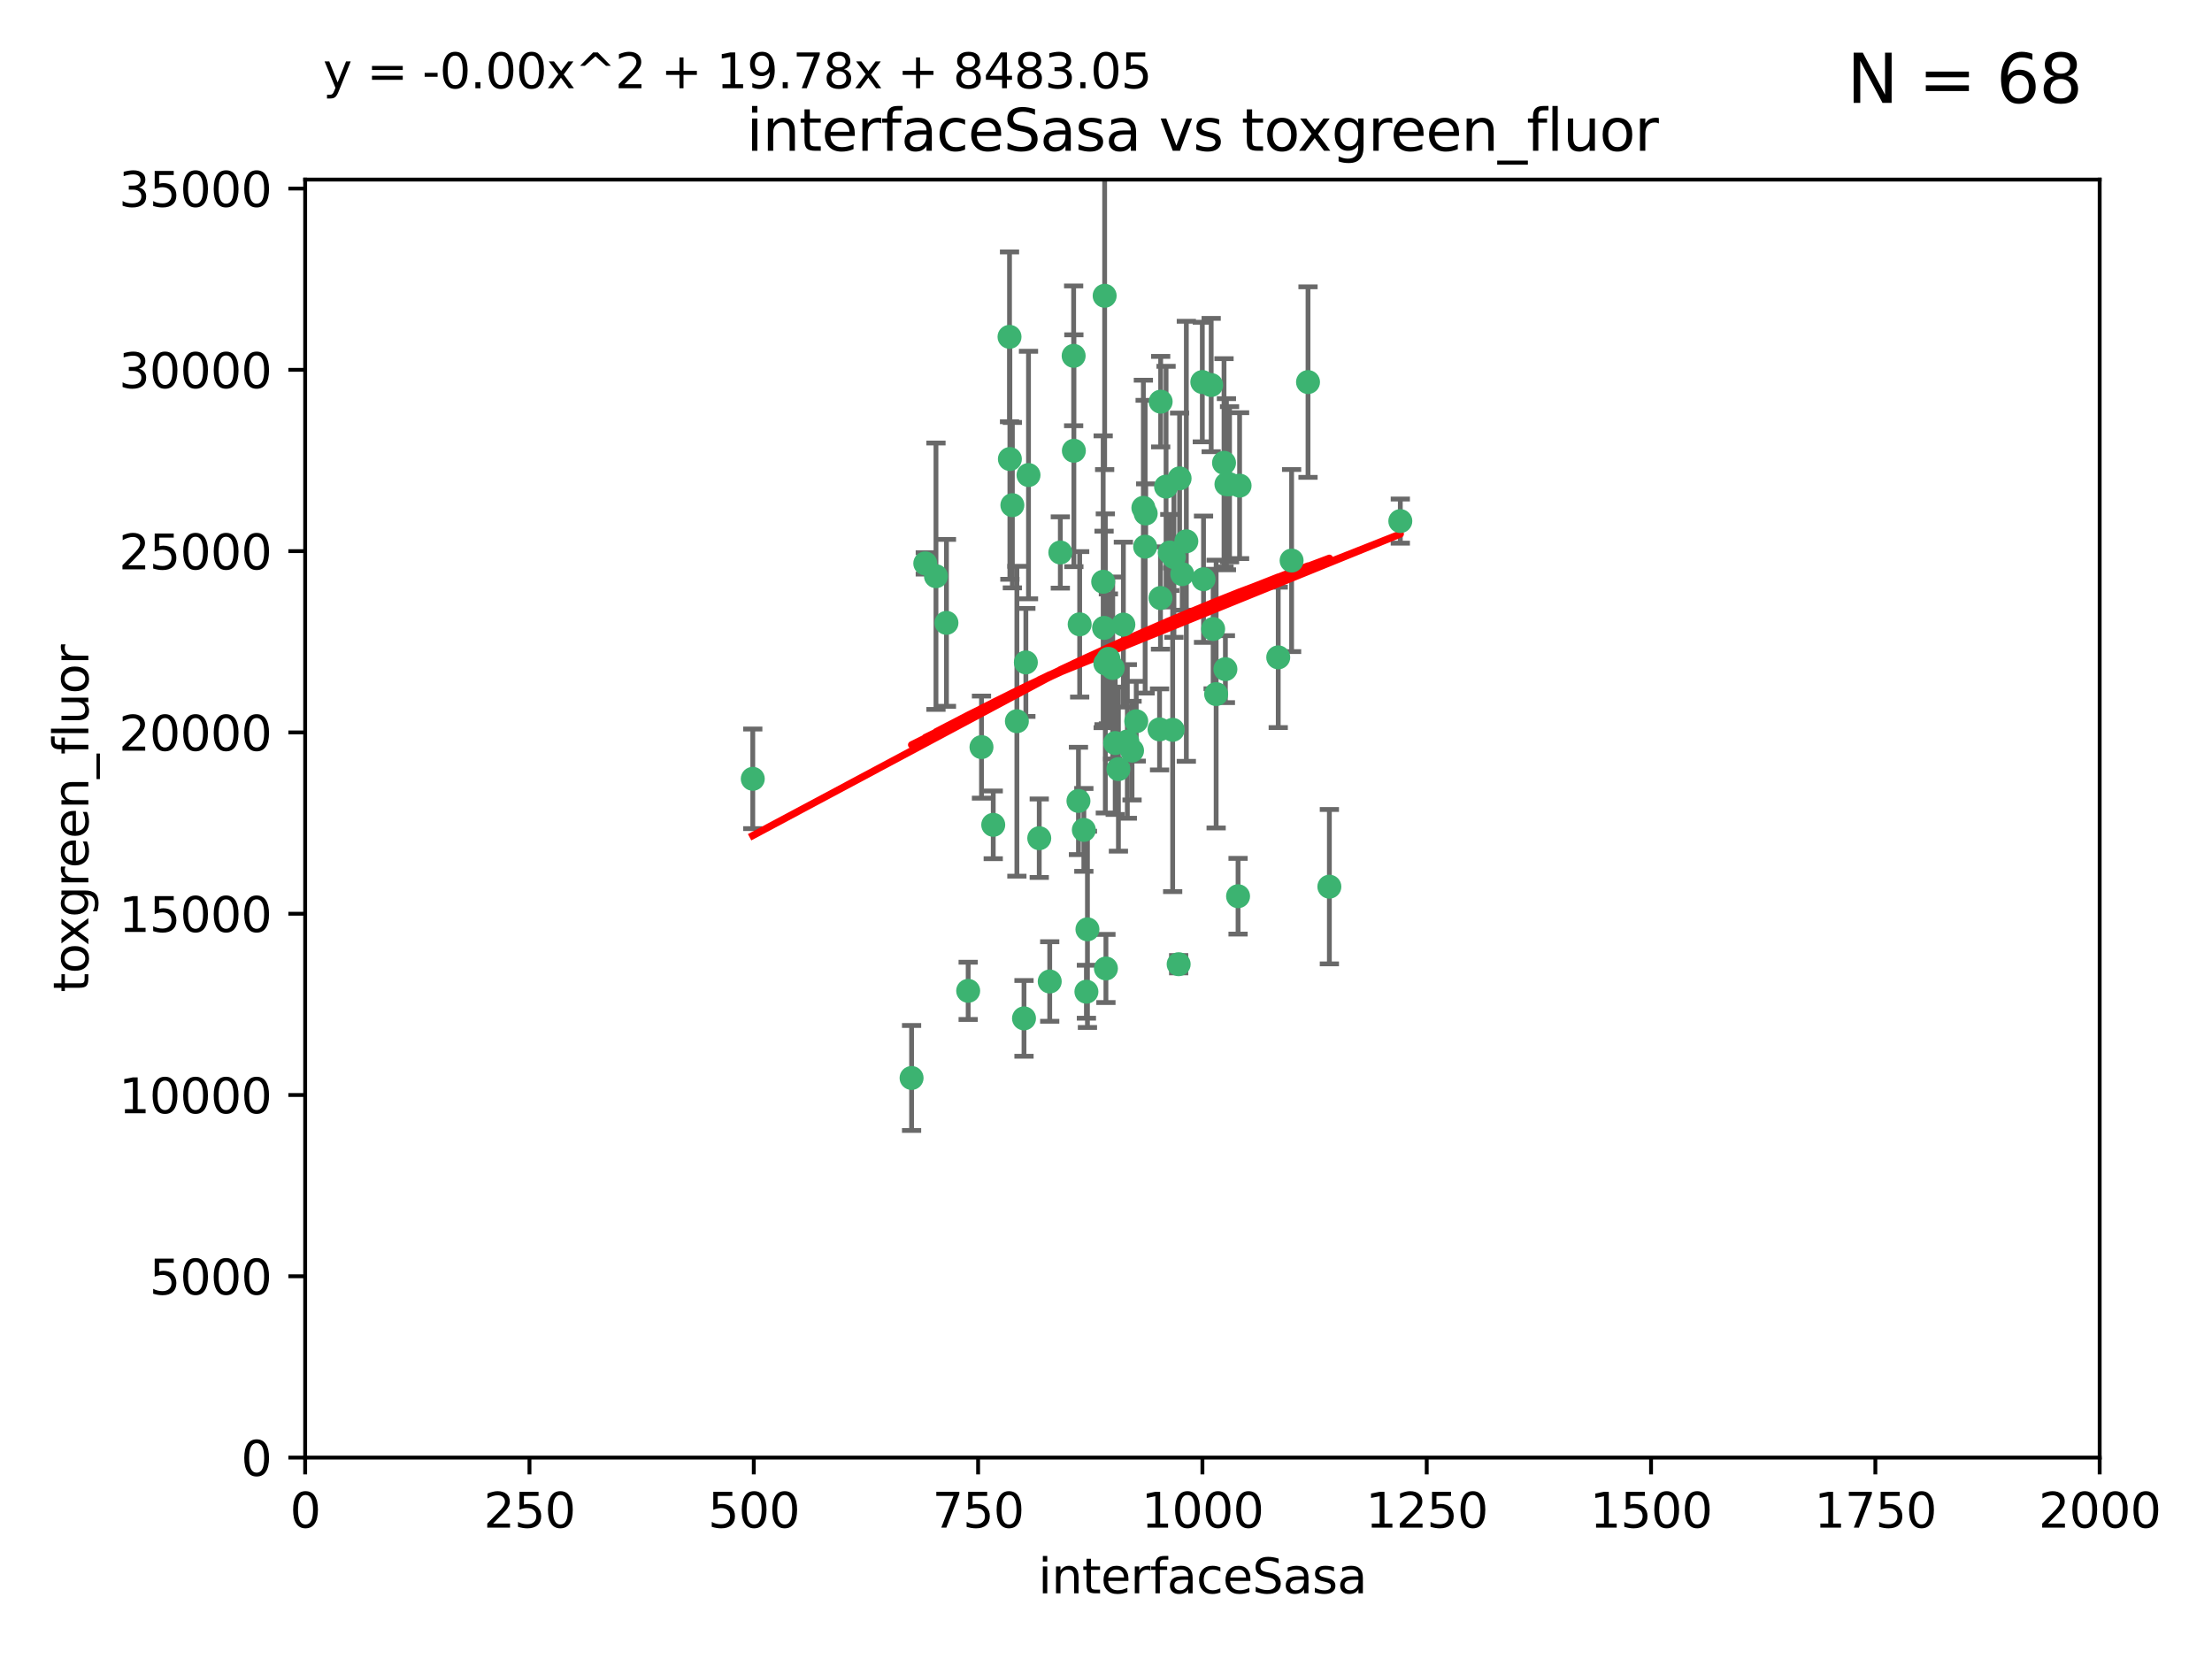 <?xml version="1.0" encoding="utf-8" standalone="no"?>
<!DOCTYPE svg PUBLIC "-//W3C//DTD SVG 1.1//EN"
  "http://www.w3.org/Graphics/SVG/1.1/DTD/svg11.dtd">
<svg xmlns:xlink="http://www.w3.org/1999/xlink" width="460.8pt" height="345.6pt" viewBox="0 0 460.8 345.6" xmlns="http://www.w3.org/2000/svg" version="1.1">
 <defs>
  <style type="text/css">*{stroke-linejoin: round; stroke-linecap: butt}</style>
 </defs>
 <g id="figure_1">
  <g id="patch_1">
   <path d="M 0 345.6 
L 460.8 345.6 
L 460.8 0 
L 0 0 
z
" style="fill: #ffffff"/>
  </g>
  <g id="axes_1">
   <g id="patch_2">
    <path d="M 63.571 303.64 
L 437.4 303.64 
L 437.4 37.411 
L 63.571 37.411 
z
" style="fill: #ffffff"/>
   </g>
   <g id="PathCollection_1">
    <defs>
     <path id="m9e06fe8ba0" d="M 0 1.118 
C 0.297 1.118 0.581 1 0.791 0.791 
C 1 0.581 1.118 0.297 1.118 0 
C 1.118 -0.297 1 -0.581 0.791 -0.791 
C 0.581 -1 0.297 -1.118 0 -1.118 
C -0.297 -1.118 -0.581 -1 -0.791 -0.791 
C -1 -0.581 -1.118 -0.297 -1.118 0 
C -1.118 0.297 -1 0.581 -0.791 0.791 
C -0.581 1 -0.297 1.118 0 1.118 
z
" style="stroke: #3cb371"/>
    </defs>
    <g clip-path="url(#p0e005be10b)">
     <use xlink:href="#m9e06fe8ba0" x="243.693" y="115.09" style="fill: #3cb371; stroke: #3cb371"/>
     <use xlink:href="#m9e06fe8ba0" x="272.484" y="79.593" style="fill: #3cb371; stroke: #3cb371"/>
     <use xlink:href="#m9e06fe8ba0" x="242.914" y="101.372" style="fill: #3cb371; stroke: #3cb371"/>
     <use xlink:href="#m9e06fe8ba0" x="266.28" y="136.942" style="fill: #3cb371; stroke: #3cb371"/>
     <use xlink:href="#m9e06fe8ba0" x="250.716" y="120.662" style="fill: #3cb371; stroke: #3cb371"/>
     <use xlink:href="#m9e06fe8ba0" x="269.065" y="116.772" style="fill: #3cb371; stroke: #3cb371"/>
     <use xlink:href="#m9e06fe8ba0" x="254.987" y="96.415" style="fill: #3cb371; stroke: #3cb371"/>
     <use xlink:href="#m9e06fe8ba0" x="220.886" y="115.091" style="fill: #3cb371; stroke: #3cb371"/>
     <use xlink:href="#m9e06fe8ba0" x="230.119" y="61.614" style="fill: #3cb371; stroke: #3cb371"/>
     <use xlink:href="#m9e06fe8ba0" x="241.787" y="83.673" style="fill: #3cb371; stroke: #3cb371"/>
     <use xlink:href="#m9e06fe8ba0" x="252.721" y="131.033" style="fill: #3cb371; stroke: #3cb371"/>
     <use xlink:href="#m9e06fe8ba0" x="252.312" y="80.209" style="fill: #3cb371; stroke: #3cb371"/>
     <use xlink:href="#m9e06fe8ba0" x="258.229" y="101.166" style="fill: #3cb371; stroke: #3cb371"/>
     <use xlink:href="#m9e06fe8ba0" x="223.66" y="74.129" style="fill: #3cb371; stroke: #3cb371"/>
     <use xlink:href="#m9e06fe8ba0" x="232.987" y="160.224" style="fill: #3cb371; stroke: #3cb371"/>
     <use xlink:href="#m9e06fe8ba0" x="241.557" y="151.945" style="fill: #3cb371; stroke: #3cb371"/>
     <use xlink:href="#m9e06fe8ba0" x="247.136" y="112.761" style="fill: #3cb371; stroke: #3cb371"/>
     <use xlink:href="#m9e06fe8ba0" x="246.284" y="119.604" style="fill: #3cb371; stroke: #3cb371"/>
     <use xlink:href="#m9e06fe8ba0" x="253.345" y="144.591" style="fill: #3cb371; stroke: #3cb371"/>
     <use xlink:href="#m9e06fe8ba0" x="255.489" y="100.872" style="fill: #3cb371; stroke: #3cb371"/>
     <use xlink:href="#m9e06fe8ba0" x="244.553" y="116.067" style="fill: #3cb371; stroke: #3cb371"/>
     <use xlink:href="#m9e06fe8ba0" x="210.378" y="95.624" style="fill: #3cb371; stroke: #3cb371"/>
     <use xlink:href="#m9e06fe8ba0" x="232.318" y="154.79" style="fill: #3cb371; stroke: #3cb371"/>
     <use xlink:href="#m9e06fe8ba0" x="256.134" y="100.88" style="fill: #3cb371; stroke: #3cb371"/>
     <use xlink:href="#m9e06fe8ba0" x="238.185" y="105.788" style="fill: #3cb371; stroke: #3cb371"/>
     <use xlink:href="#m9e06fe8ba0" x="234.02" y="130.114" style="fill: #3cb371; stroke: #3cb371"/>
     <use xlink:href="#m9e06fe8ba0" x="216.495" y="174.616" style="fill: #3cb371; stroke: #3cb371"/>
     <use xlink:href="#m9e06fe8ba0" x="238.555" y="113.883" style="fill: #3cb371; stroke: #3cb371"/>
     <use xlink:href="#m9e06fe8ba0" x="230.261" y="138.203" style="fill: #3cb371; stroke: #3cb371"/>
     <use xlink:href="#m9e06fe8ba0" x="238.669" y="106.972" style="fill: #3cb371; stroke: #3cb371"/>
     <use xlink:href="#m9e06fe8ba0" x="226.319" y="206.592" style="fill: #3cb371; stroke: #3cb371"/>
     <use xlink:href="#m9e06fe8ba0" x="241.753" y="124.576" style="fill: #3cb371; stroke: #3cb371"/>
     <use xlink:href="#m9e06fe8ba0" x="245.731" y="99.654" style="fill: #3cb371; stroke: #3cb371"/>
     <use xlink:href="#m9e06fe8ba0" x="214.256" y="98.96" style="fill: #3cb371; stroke: #3cb371"/>
     <use xlink:href="#m9e06fe8ba0" x="291.711" y="108.552" style="fill: #3cb371; stroke: #3cb371"/>
     <use xlink:href="#m9e06fe8ba0" x="224.916" y="130.059" style="fill: #3cb371; stroke: #3cb371"/>
     <use xlink:href="#m9e06fe8ba0" x="250.465" y="79.585" style="fill: #3cb371; stroke: #3cb371"/>
     <use xlink:href="#m9e06fe8ba0" x="204.462" y="155.635" style="fill: #3cb371; stroke: #3cb371"/>
     <use xlink:href="#m9e06fe8ba0" x="218.677" y="204.462" style="fill: #3cb371; stroke: #3cb371"/>
     <use xlink:href="#m9e06fe8ba0" x="201.688" y="206.41" style="fill: #3cb371; stroke: #3cb371"/>
     <use xlink:href="#m9e06fe8ba0" x="194.981" y="120.034" style="fill: #3cb371; stroke: #3cb371"/>
     <use xlink:href="#m9e06fe8ba0" x="223.708" y="93.895" style="fill: #3cb371; stroke: #3cb371"/>
     <use xlink:href="#m9e06fe8ba0" x="231.802" y="139.15" style="fill: #3cb371; stroke: #3cb371"/>
     <use xlink:href="#m9e06fe8ba0" x="192.753" y="117.366" style="fill: #3cb371; stroke: #3cb371"/>
     <use xlink:href="#m9e06fe8ba0" x="229.813" y="121.191" style="fill: #3cb371; stroke: #3cb371"/>
     <use xlink:href="#m9e06fe8ba0" x="210.301" y="70.169" style="fill: #3cb371; stroke: #3cb371"/>
     <use xlink:href="#m9e06fe8ba0" x="224.662" y="166.847" style="fill: #3cb371; stroke: #3cb371"/>
     <use xlink:href="#m9e06fe8ba0" x="236.699" y="150.242" style="fill: #3cb371; stroke: #3cb371"/>
     <use xlink:href="#m9e06fe8ba0" x="255.273" y="139.395" style="fill: #3cb371; stroke: #3cb371"/>
     <use xlink:href="#m9e06fe8ba0" x="230.901" y="137.251" style="fill: #3cb371; stroke: #3cb371"/>
     <use xlink:href="#m9e06fe8ba0" x="213.706" y="137.993" style="fill: #3cb371; stroke: #3cb371"/>
     <use xlink:href="#m9e06fe8ba0" x="206.91" y="171.827" style="fill: #3cb371; stroke: #3cb371"/>
     <use xlink:href="#m9e06fe8ba0" x="226.534" y="193.597" style="fill: #3cb371; stroke: #3cb371"/>
     <use xlink:href="#m9e06fe8ba0" x="211.835" y="150.246" style="fill: #3cb371; stroke: #3cb371"/>
     <use xlink:href="#m9e06fe8ba0" x="245.536" y="200.861" style="fill: #3cb371; stroke: #3cb371"/>
     <use xlink:href="#m9e06fe8ba0" x="244.288" y="152.035" style="fill: #3cb371; stroke: #3cb371"/>
     <use xlink:href="#m9e06fe8ba0" x="213.318" y="212.147" style="fill: #3cb371; stroke: #3cb371"/>
     <use xlink:href="#m9e06fe8ba0" x="235.826" y="156.366" style="fill: #3cb371; stroke: #3cb371"/>
     <use xlink:href="#m9e06fe8ba0" x="230.385" y="201.75" style="fill: #3cb371; stroke: #3cb371"/>
     <use xlink:href="#m9e06fe8ba0" x="276.932" y="184.712" style="fill: #3cb371; stroke: #3cb371"/>
     <use xlink:href="#m9e06fe8ba0" x="257.91" y="186.7" style="fill: #3cb371; stroke: #3cb371"/>
     <use xlink:href="#m9e06fe8ba0" x="229.998" y="130.801" style="fill: #3cb371; stroke: #3cb371"/>
     <use xlink:href="#m9e06fe8ba0" x="189.899" y="224.561" style="fill: #3cb371; stroke: #3cb371"/>
     <use xlink:href="#m9e06fe8ba0" x="234.846" y="154.457" style="fill: #3cb371; stroke: #3cb371"/>
     <use xlink:href="#m9e06fe8ba0" x="210.895" y="105.234" style="fill: #3cb371; stroke: #3cb371"/>
     <use xlink:href="#m9e06fe8ba0" x="197.163" y="129.752" style="fill: #3cb371; stroke: #3cb371"/>
     <use xlink:href="#m9e06fe8ba0" x="225.785" y="172.883" style="fill: #3cb371; stroke: #3cb371"/>
     <use xlink:href="#m9e06fe8ba0" x="156.817" y="162.243" style="fill: #3cb371; stroke: #3cb371"/>
    </g>
   </g>
   <g id="matplotlib.axis_1">
    <g id="xtick_1">
     <g id="line2d_1">
      <defs>
       <path id="m25e995b0a1" d="M 0 0 
L 0 3.5 
" style="stroke: #000000; stroke-width: 0.8"/>
      </defs>
      <g>
       <use xlink:href="#m25e995b0a1" x="63.571" y="303.64" style="stroke: #000000; stroke-width: 0.8"/>
      </g>
     </g>
     <g id="text_1">
      <!-- 0 -->
      <g transform="translate(60.39 318.238)scale(0.1 -0.1)">
       <defs>
        <path id="DejaVuSans-30" d="M 2034 4250 
Q 1547 4250 1301 3770 
Q 1056 3291 1056 2328 
Q 1056 1369 1301 889 
Q 1547 409 2034 409 
Q 2525 409 2770 889 
Q 3016 1369 3016 2328 
Q 3016 3291 2770 3770 
Q 2525 4250 2034 4250 
z
M 2034 4750 
Q 2819 4750 3233 4129 
Q 3647 3509 3647 2328 
Q 3647 1150 3233 529 
Q 2819 -91 2034 -91 
Q 1250 -91 836 529 
Q 422 1150 422 2328 
Q 422 3509 836 4129 
Q 1250 4750 2034 4750 
z
" transform="scale(0.016)"/>
       </defs>
       <use xlink:href="#DejaVuSans-30"/>
      </g>
     </g>
    </g>
    <g id="xtick_2">
     <g id="line2d_2">
      <g>
       <use xlink:href="#m25e995b0a1" x="110.3" y="303.64" style="stroke: #000000; stroke-width: 0.8"/>
      </g>
     </g>
     <g id="text_2">
      <!-- 250 -->
      <g transform="translate(100.756 318.238)scale(0.1 -0.1)">
       <defs>
        <path id="DejaVuSans-32" d="M 1228 531 
L 3431 531 
L 3431 0 
L 469 0 
L 469 531 
Q 828 903 1448 1529 
Q 2069 2156 2228 2338 
Q 2531 2678 2651 2914 
Q 2772 3150 2772 3378 
Q 2772 3750 2511 3984 
Q 2250 4219 1831 4219 
Q 1534 4219 1204 4116 
Q 875 4013 500 3803 
L 500 4441 
Q 881 4594 1212 4672 
Q 1544 4750 1819 4750 
Q 2544 4750 2975 4387 
Q 3406 4025 3406 3419 
Q 3406 3131 3298 2873 
Q 3191 2616 2906 2266 
Q 2828 2175 2409 1742 
Q 1991 1309 1228 531 
z
" transform="scale(0.016)"/>
        <path id="DejaVuSans-35" d="M 691 4666 
L 3169 4666 
L 3169 4134 
L 1269 4134 
L 1269 2991 
Q 1406 3038 1543 3061 
Q 1681 3084 1819 3084 
Q 2600 3084 3056 2656 
Q 3513 2228 3513 1497 
Q 3513 744 3044 326 
Q 2575 -91 1722 -91 
Q 1428 -91 1123 -41 
Q 819 9 494 109 
L 494 744 
Q 775 591 1075 516 
Q 1375 441 1709 441 
Q 2250 441 2565 725 
Q 2881 1009 2881 1497 
Q 2881 1984 2565 2268 
Q 2250 2553 1709 2553 
Q 1456 2553 1204 2497 
Q 953 2441 691 2322 
L 691 4666 
z
" transform="scale(0.016)"/>
       </defs>
       <use xlink:href="#DejaVuSans-32"/>
       <use xlink:href="#DejaVuSans-35" x="63.623"/>
       <use xlink:href="#DejaVuSans-30" x="127.246"/>
      </g>
     </g>
    </g>
    <g id="xtick_3">
     <g id="line2d_3">
      <g>
       <use xlink:href="#m25e995b0a1" x="157.028" y="303.64" style="stroke: #000000; stroke-width: 0.8"/>
      </g>
     </g>
     <g id="text_3">
      <!-- 500 -->
      <g transform="translate(147.485 318.238)scale(0.1 -0.1)">
       <use xlink:href="#DejaVuSans-35"/>
       <use xlink:href="#DejaVuSans-30" x="63.623"/>
       <use xlink:href="#DejaVuSans-30" x="127.246"/>
      </g>
     </g>
    </g>
    <g id="xtick_4">
     <g id="line2d_4">
      <g>
       <use xlink:href="#m25e995b0a1" x="203.757" y="303.64" style="stroke: #000000; stroke-width: 0.8"/>
      </g>
     </g>
     <g id="text_4">
      <!-- 750 -->
      <g transform="translate(194.213 318.238)scale(0.1 -0.1)">
       <defs>
        <path id="DejaVuSans-37" d="M 525 4666 
L 3525 4666 
L 3525 4397 
L 1831 0 
L 1172 0 
L 2766 4134 
L 525 4134 
L 525 4666 
z
" transform="scale(0.016)"/>
       </defs>
       <use xlink:href="#DejaVuSans-37"/>
       <use xlink:href="#DejaVuSans-35" x="63.623"/>
       <use xlink:href="#DejaVuSans-30" x="127.246"/>
      </g>
     </g>
    </g>
    <g id="xtick_5">
     <g id="line2d_5">
      <g>
       <use xlink:href="#m25e995b0a1" x="250.486" y="303.64" style="stroke: #000000; stroke-width: 0.8"/>
      </g>
     </g>
     <g id="text_5">
      <!-- 1000 -->
      <g transform="translate(237.761 318.238)scale(0.1 -0.1)">
       <defs>
        <path id="DejaVuSans-31" d="M 794 531 
L 1825 531 
L 1825 4091 
L 703 3866 
L 703 4441 
L 1819 4666 
L 2450 4666 
L 2450 531 
L 3481 531 
L 3481 0 
L 794 0 
L 794 531 
z
" transform="scale(0.016)"/>
       </defs>
       <use xlink:href="#DejaVuSans-31"/>
       <use xlink:href="#DejaVuSans-30" x="63.623"/>
       <use xlink:href="#DejaVuSans-30" x="127.246"/>
       <use xlink:href="#DejaVuSans-30" x="190.869"/>
      </g>
     </g>
    </g>
    <g id="xtick_6">
     <g id="line2d_6">
      <g>
       <use xlink:href="#m25e995b0a1" x="297.214" y="303.64" style="stroke: #000000; stroke-width: 0.8"/>
      </g>
     </g>
     <g id="text_6">
      <!-- 1250 -->
      <g transform="translate(284.489 318.238)scale(0.1 -0.1)">
       <use xlink:href="#DejaVuSans-31"/>
       <use xlink:href="#DejaVuSans-32" x="63.623"/>
       <use xlink:href="#DejaVuSans-35" x="127.246"/>
       <use xlink:href="#DejaVuSans-30" x="190.869"/>
      </g>
     </g>
    </g>
    <g id="xtick_7">
     <g id="line2d_7">
      <g>
       <use xlink:href="#m25e995b0a1" x="343.943" y="303.64" style="stroke: #000000; stroke-width: 0.8"/>
      </g>
     </g>
     <g id="text_7">
      <!-- 1500 -->
      <g transform="translate(331.218 318.238)scale(0.1 -0.1)">
       <use xlink:href="#DejaVuSans-31"/>
       <use xlink:href="#DejaVuSans-35" x="63.623"/>
       <use xlink:href="#DejaVuSans-30" x="127.246"/>
       <use xlink:href="#DejaVuSans-30" x="190.869"/>
      </g>
     </g>
    </g>
    <g id="xtick_8">
     <g id="line2d_8">
      <g>
       <use xlink:href="#m25e995b0a1" x="390.671" y="303.64" style="stroke: #000000; stroke-width: 0.8"/>
      </g>
     </g>
     <g id="text_8">
      <!-- 1750 -->
      <g transform="translate(377.946 318.238)scale(0.1 -0.1)">
       <use xlink:href="#DejaVuSans-31"/>
       <use xlink:href="#DejaVuSans-37" x="63.623"/>
       <use xlink:href="#DejaVuSans-35" x="127.246"/>
       <use xlink:href="#DejaVuSans-30" x="190.869"/>
      </g>
     </g>
    </g>
    <g id="xtick_9">
     <g id="line2d_9">
      <g>
       <use xlink:href="#m25e995b0a1" x="437.4" y="303.64" style="stroke: #000000; stroke-width: 0.8"/>
      </g>
     </g>
     <g id="text_9">
      <!-- 2000 -->
      <g transform="translate(424.675 318.238)scale(0.1 -0.1)">
       <use xlink:href="#DejaVuSans-32"/>
       <use xlink:href="#DejaVuSans-30" x="63.623"/>
       <use xlink:href="#DejaVuSans-30" x="127.246"/>
       <use xlink:href="#DejaVuSans-30" x="190.869"/>
      </g>
     </g>
    </g>
    <g id="text_10">
     <!-- interfaceSasa -->
     <g transform="translate(216.279 331.917)scale(0.1 -0.1)">
      <defs>
       <path id="DejaVuSans-69" d="M 603 3500 
L 1178 3500 
L 1178 0 
L 603 0 
L 603 3500 
z
M 603 4863 
L 1178 4863 
L 1178 4134 
L 603 4134 
L 603 4863 
z
" transform="scale(0.016)"/>
       <path id="DejaVuSans-6e" d="M 3513 2113 
L 3513 0 
L 2938 0 
L 2938 2094 
Q 2938 2591 2744 2837 
Q 2550 3084 2163 3084 
Q 1697 3084 1428 2787 
Q 1159 2491 1159 1978 
L 1159 0 
L 581 0 
L 581 3500 
L 1159 3500 
L 1159 2956 
Q 1366 3272 1645 3428 
Q 1925 3584 2291 3584 
Q 2894 3584 3203 3211 
Q 3513 2838 3513 2113 
z
" transform="scale(0.016)"/>
       <path id="DejaVuSans-74" d="M 1172 4494 
L 1172 3500 
L 2356 3500 
L 2356 3053 
L 1172 3053 
L 1172 1153 
Q 1172 725 1289 603 
Q 1406 481 1766 481 
L 2356 481 
L 2356 0 
L 1766 0 
Q 1100 0 847 248 
Q 594 497 594 1153 
L 594 3053 
L 172 3053 
L 172 3500 
L 594 3500 
L 594 4494 
L 1172 4494 
z
" transform="scale(0.016)"/>
       <path id="DejaVuSans-65" d="M 3597 1894 
L 3597 1613 
L 953 1613 
Q 991 1019 1311 708 
Q 1631 397 2203 397 
Q 2534 397 2845 478 
Q 3156 559 3463 722 
L 3463 178 
Q 3153 47 2828 -22 
Q 2503 -91 2169 -91 
Q 1331 -91 842 396 
Q 353 884 353 1716 
Q 353 2575 817 3079 
Q 1281 3584 2069 3584 
Q 2775 3584 3186 3129 
Q 3597 2675 3597 1894 
z
M 3022 2063 
Q 3016 2534 2758 2815 
Q 2500 3097 2075 3097 
Q 1594 3097 1305 2825 
Q 1016 2553 972 2059 
L 3022 2063 
z
" transform="scale(0.016)"/>
       <path id="DejaVuSans-72" d="M 2631 2963 
Q 2534 3019 2420 3045 
Q 2306 3072 2169 3072 
Q 1681 3072 1420 2755 
Q 1159 2438 1159 1844 
L 1159 0 
L 581 0 
L 581 3500 
L 1159 3500 
L 1159 2956 
Q 1341 3275 1631 3429 
Q 1922 3584 2338 3584 
Q 2397 3584 2469 3576 
Q 2541 3569 2628 3553 
L 2631 2963 
z
" transform="scale(0.016)"/>
       <path id="DejaVuSans-66" d="M 2375 4863 
L 2375 4384 
L 1825 4384 
Q 1516 4384 1395 4259 
Q 1275 4134 1275 3809 
L 1275 3500 
L 2222 3500 
L 2222 3053 
L 1275 3053 
L 1275 0 
L 697 0 
L 697 3053 
L 147 3053 
L 147 3500 
L 697 3500 
L 697 3744 
Q 697 4328 969 4595 
Q 1241 4863 1831 4863 
L 2375 4863 
z
" transform="scale(0.016)"/>
       <path id="DejaVuSans-61" d="M 2194 1759 
Q 1497 1759 1228 1600 
Q 959 1441 959 1056 
Q 959 750 1161 570 
Q 1363 391 1709 391 
Q 2188 391 2477 730 
Q 2766 1069 2766 1631 
L 2766 1759 
L 2194 1759 
z
M 3341 1997 
L 3341 0 
L 2766 0 
L 2766 531 
Q 2569 213 2275 61 
Q 1981 -91 1556 -91 
Q 1019 -91 701 211 
Q 384 513 384 1019 
Q 384 1609 779 1909 
Q 1175 2209 1959 2209 
L 2766 2209 
L 2766 2266 
Q 2766 2663 2505 2880 
Q 2244 3097 1772 3097 
Q 1472 3097 1187 3025 
Q 903 2953 641 2809 
L 641 3341 
Q 956 3463 1253 3523 
Q 1550 3584 1831 3584 
Q 2591 3584 2966 3190 
Q 3341 2797 3341 1997 
z
" transform="scale(0.016)"/>
       <path id="DejaVuSans-63" d="M 3122 3366 
L 3122 2828 
Q 2878 2963 2633 3030 
Q 2388 3097 2138 3097 
Q 1578 3097 1268 2742 
Q 959 2388 959 1747 
Q 959 1106 1268 751 
Q 1578 397 2138 397 
Q 2388 397 2633 464 
Q 2878 531 3122 666 
L 3122 134 
Q 2881 22 2623 -34 
Q 2366 -91 2075 -91 
Q 1284 -91 818 406 
Q 353 903 353 1747 
Q 353 2603 823 3093 
Q 1294 3584 2113 3584 
Q 2378 3584 2631 3529 
Q 2884 3475 3122 3366 
z
" transform="scale(0.016)"/>
       <path id="DejaVuSans-53" d="M 3425 4513 
L 3425 3897 
Q 3066 4069 2747 4153 
Q 2428 4238 2131 4238 
Q 1616 4238 1336 4038 
Q 1056 3838 1056 3469 
Q 1056 3159 1242 3001 
Q 1428 2844 1947 2747 
L 2328 2669 
Q 3034 2534 3370 2195 
Q 3706 1856 3706 1288 
Q 3706 609 3251 259 
Q 2797 -91 1919 -91 
Q 1588 -91 1214 -16 
Q 841 59 441 206 
L 441 856 
Q 825 641 1194 531 
Q 1563 422 1919 422 
Q 2459 422 2753 634 
Q 3047 847 3047 1241 
Q 3047 1584 2836 1778 
Q 2625 1972 2144 2069 
L 1759 2144 
Q 1053 2284 737 2584 
Q 422 2884 422 3419 
Q 422 4038 858 4394 
Q 1294 4750 2059 4750 
Q 2388 4750 2728 4690 
Q 3069 4631 3425 4513 
z
" transform="scale(0.016)"/>
       <path id="DejaVuSans-73" d="M 2834 3397 
L 2834 2853 
Q 2591 2978 2328 3040 
Q 2066 3103 1784 3103 
Q 1356 3103 1142 2972 
Q 928 2841 928 2578 
Q 928 2378 1081 2264 
Q 1234 2150 1697 2047 
L 1894 2003 
Q 2506 1872 2764 1633 
Q 3022 1394 3022 966 
Q 3022 478 2636 193 
Q 2250 -91 1575 -91 
Q 1294 -91 989 -36 
Q 684 19 347 128 
L 347 722 
Q 666 556 975 473 
Q 1284 391 1588 391 
Q 1994 391 2212 530 
Q 2431 669 2431 922 
Q 2431 1156 2273 1281 
Q 2116 1406 1581 1522 
L 1381 1569 
Q 847 1681 609 1914 
Q 372 2147 372 2553 
Q 372 3047 722 3315 
Q 1072 3584 1716 3584 
Q 2034 3584 2315 3537 
Q 2597 3491 2834 3397 
z
" transform="scale(0.016)"/>
      </defs>
      <use xlink:href="#DejaVuSans-69"/>
      <use xlink:href="#DejaVuSans-6e" x="27.783"/>
      <use xlink:href="#DejaVuSans-74" x="91.162"/>
      <use xlink:href="#DejaVuSans-65" x="130.371"/>
      <use xlink:href="#DejaVuSans-72" x="191.895"/>
      <use xlink:href="#DejaVuSans-66" x="233.008"/>
      <use xlink:href="#DejaVuSans-61" x="268.213"/>
      <use xlink:href="#DejaVuSans-63" x="329.492"/>
      <use xlink:href="#DejaVuSans-65" x="384.473"/>
      <use xlink:href="#DejaVuSans-53" x="445.996"/>
      <use xlink:href="#DejaVuSans-61" x="509.473"/>
      <use xlink:href="#DejaVuSans-73" x="570.752"/>
      <use xlink:href="#DejaVuSans-61" x="622.852"/>
     </g>
    </g>
   </g>
   <g id="matplotlib.axis_2">
    <g id="ytick_1">
     <g id="line2d_10">
      <defs>
       <path id="m8631e39216" d="M 0 0 
L -3.5 0 
" style="stroke: #000000; stroke-width: 0.8"/>
      </defs>
      <g>
       <use xlink:href="#m8631e39216" x="63.571" y="303.64" style="stroke: #000000; stroke-width: 0.8"/>
      </g>
     </g>
     <g id="text_11">
      <!-- 0 -->
      <g transform="translate(50.209 307.439)scale(0.1 -0.1)">
       <use xlink:href="#DejaVuSans-30"/>
      </g>
     </g>
    </g>
    <g id="ytick_2">
     <g id="line2d_11">
      <g>
       <use xlink:href="#m8631e39216" x="63.571" y="265.874" style="stroke: #000000; stroke-width: 0.8"/>
      </g>
     </g>
     <g id="text_12">
      <!-- 5000 -->
      <g transform="translate(31.121 269.673)scale(0.1 -0.1)">
       <use xlink:href="#DejaVuSans-35"/>
       <use xlink:href="#DejaVuSans-30" x="63.623"/>
       <use xlink:href="#DejaVuSans-30" x="127.246"/>
       <use xlink:href="#DejaVuSans-30" x="190.869"/>
      </g>
     </g>
    </g>
    <g id="ytick_3">
     <g id="line2d_12">
      <g>
       <use xlink:href="#m8631e39216" x="63.571" y="228.108" style="stroke: #000000; stroke-width: 0.8"/>
      </g>
     </g>
     <g id="text_13">
      <!-- 10000 -->
      <g transform="translate(24.759 231.907)scale(0.1 -0.1)">
       <use xlink:href="#DejaVuSans-31"/>
       <use xlink:href="#DejaVuSans-30" x="63.623"/>
       <use xlink:href="#DejaVuSans-30" x="127.246"/>
       <use xlink:href="#DejaVuSans-30" x="190.869"/>
       <use xlink:href="#DejaVuSans-30" x="254.492"/>
      </g>
     </g>
    </g>
    <g id="ytick_4">
     <g id="line2d_13">
      <g>
       <use xlink:href="#m8631e39216" x="63.571" y="190.342" style="stroke: #000000; stroke-width: 0.8"/>
      </g>
     </g>
     <g id="text_14">
      <!-- 15000 -->
      <g transform="translate(24.759 194.141)scale(0.1 -0.1)">
       <use xlink:href="#DejaVuSans-31"/>
       <use xlink:href="#DejaVuSans-35" x="63.623"/>
       <use xlink:href="#DejaVuSans-30" x="127.246"/>
       <use xlink:href="#DejaVuSans-30" x="190.869"/>
       <use xlink:href="#DejaVuSans-30" x="254.492"/>
      </g>
     </g>
    </g>
    <g id="ytick_5">
     <g id="line2d_14">
      <g>
       <use xlink:href="#m8631e39216" x="63.571" y="152.576" style="stroke: #000000; stroke-width: 0.8"/>
      </g>
     </g>
     <g id="text_15">
      <!-- 20000 -->
      <g transform="translate(24.759 156.375)scale(0.1 -0.1)">
       <use xlink:href="#DejaVuSans-32"/>
       <use xlink:href="#DejaVuSans-30" x="63.623"/>
       <use xlink:href="#DejaVuSans-30" x="127.246"/>
       <use xlink:href="#DejaVuSans-30" x="190.869"/>
       <use xlink:href="#DejaVuSans-30" x="254.492"/>
      </g>
     </g>
    </g>
    <g id="ytick_6">
     <g id="line2d_15">
      <g>
       <use xlink:href="#m8631e39216" x="63.571" y="114.81" style="stroke: #000000; stroke-width: 0.8"/>
      </g>
     </g>
     <g id="text_16">
      <!-- 25000 -->
      <g transform="translate(24.759 118.609)scale(0.1 -0.1)">
       <use xlink:href="#DejaVuSans-32"/>
       <use xlink:href="#DejaVuSans-35" x="63.623"/>
       <use xlink:href="#DejaVuSans-30" x="127.246"/>
       <use xlink:href="#DejaVuSans-30" x="190.869"/>
       <use xlink:href="#DejaVuSans-30" x="254.492"/>
      </g>
     </g>
    </g>
    <g id="ytick_7">
     <g id="line2d_16">
      <g>
       <use xlink:href="#m8631e39216" x="63.571" y="77.044" style="stroke: #000000; stroke-width: 0.8"/>
      </g>
     </g>
     <g id="text_17">
      <!-- 30000 -->
      <g transform="translate(24.759 80.844)scale(0.1 -0.1)">
       <defs>
        <path id="DejaVuSans-33" d="M 2597 2516 
Q 3050 2419 3304 2112 
Q 3559 1806 3559 1356 
Q 3559 666 3084 287 
Q 2609 -91 1734 -91 
Q 1441 -91 1130 -33 
Q 819 25 488 141 
L 488 750 
Q 750 597 1062 519 
Q 1375 441 1716 441 
Q 2309 441 2620 675 
Q 2931 909 2931 1356 
Q 2931 1769 2642 2001 
Q 2353 2234 1838 2234 
L 1294 2234 
L 1294 2753 
L 1863 2753 
Q 2328 2753 2575 2939 
Q 2822 3125 2822 3475 
Q 2822 3834 2567 4026 
Q 2313 4219 1838 4219 
Q 1578 4219 1281 4162 
Q 984 4106 628 3988 
L 628 4550 
Q 988 4650 1302 4700 
Q 1616 4750 1894 4750 
Q 2613 4750 3031 4423 
Q 3450 4097 3450 3541 
Q 3450 3153 3228 2886 
Q 3006 2619 2597 2516 
z
" transform="scale(0.016)"/>
       </defs>
       <use xlink:href="#DejaVuSans-33"/>
       <use xlink:href="#DejaVuSans-30" x="63.623"/>
       <use xlink:href="#DejaVuSans-30" x="127.246"/>
       <use xlink:href="#DejaVuSans-30" x="190.869"/>
       <use xlink:href="#DejaVuSans-30" x="254.492"/>
      </g>
     </g>
    </g>
    <g id="ytick_8">
     <g id="line2d_17">
      <g>
       <use xlink:href="#m8631e39216" x="63.571" y="39.278" style="stroke: #000000; stroke-width: 0.8"/>
      </g>
     </g>
     <g id="text_18">
      <!-- 35000 -->
      <g transform="translate(24.759 43.078)scale(0.1 -0.1)">
       <use xlink:href="#DejaVuSans-33"/>
       <use xlink:href="#DejaVuSans-35" x="63.623"/>
       <use xlink:href="#DejaVuSans-30" x="127.246"/>
       <use xlink:href="#DejaVuSans-30" x="190.869"/>
       <use xlink:href="#DejaVuSans-30" x="254.492"/>
      </g>
     </g>
    </g>
    <g id="text_19">
     <!-- toxgreen_fluor -->
     <g transform="translate(18.401 206.72)rotate(-90)scale(0.1 -0.1)">
      <defs>
       <path id="DejaVuSans-6f" d="M 1959 3097 
Q 1497 3097 1228 2736 
Q 959 2375 959 1747 
Q 959 1119 1226 758 
Q 1494 397 1959 397 
Q 2419 397 2687 759 
Q 2956 1122 2956 1747 
Q 2956 2369 2687 2733 
Q 2419 3097 1959 3097 
z
M 1959 3584 
Q 2709 3584 3137 3096 
Q 3566 2609 3566 1747 
Q 3566 888 3137 398 
Q 2709 -91 1959 -91 
Q 1206 -91 779 398 
Q 353 888 353 1747 
Q 353 2609 779 3096 
Q 1206 3584 1959 3584 
z
" transform="scale(0.016)"/>
       <path id="DejaVuSans-78" d="M 3513 3500 
L 2247 1797 
L 3578 0 
L 2900 0 
L 1881 1375 
L 863 0 
L 184 0 
L 1544 1831 
L 300 3500 
L 978 3500 
L 1906 2253 
L 2834 3500 
L 3513 3500 
z
" transform="scale(0.016)"/>
       <path id="DejaVuSans-67" d="M 2906 1791 
Q 2906 2416 2648 2759 
Q 2391 3103 1925 3103 
Q 1463 3103 1205 2759 
Q 947 2416 947 1791 
Q 947 1169 1205 825 
Q 1463 481 1925 481 
Q 2391 481 2648 825 
Q 2906 1169 2906 1791 
z
M 3481 434 
Q 3481 -459 3084 -895 
Q 2688 -1331 1869 -1331 
Q 1566 -1331 1297 -1286 
Q 1028 -1241 775 -1147 
L 775 -588 
Q 1028 -725 1275 -790 
Q 1522 -856 1778 -856 
Q 2344 -856 2625 -561 
Q 2906 -266 2906 331 
L 2906 616 
Q 2728 306 2450 153 
Q 2172 0 1784 0 
Q 1141 0 747 490 
Q 353 981 353 1791 
Q 353 2603 747 3093 
Q 1141 3584 1784 3584 
Q 2172 3584 2450 3431 
Q 2728 3278 2906 2969 
L 2906 3500 
L 3481 3500 
L 3481 434 
z
" transform="scale(0.016)"/>
       <path id="DejaVuSans-5f" d="M 3263 -1063 
L 3263 -1509 
L -63 -1509 
L -63 -1063 
L 3263 -1063 
z
" transform="scale(0.016)"/>
       <path id="DejaVuSans-6c" d="M 603 4863 
L 1178 4863 
L 1178 0 
L 603 0 
L 603 4863 
z
" transform="scale(0.016)"/>
       <path id="DejaVuSans-75" d="M 544 1381 
L 544 3500 
L 1119 3500 
L 1119 1403 
Q 1119 906 1312 657 
Q 1506 409 1894 409 
Q 2359 409 2629 706 
Q 2900 1003 2900 1516 
L 2900 3500 
L 3475 3500 
L 3475 0 
L 2900 0 
L 2900 538 
Q 2691 219 2414 64 
Q 2138 -91 1772 -91 
Q 1169 -91 856 284 
Q 544 659 544 1381 
z
M 1991 3584 
L 1991 3584 
z
" transform="scale(0.016)"/>
      </defs>
      <use xlink:href="#DejaVuSans-74"/>
      <use xlink:href="#DejaVuSans-6f" x="39.209"/>
      <use xlink:href="#DejaVuSans-78" x="97.266"/>
      <use xlink:href="#DejaVuSans-67" x="156.445"/>
      <use xlink:href="#DejaVuSans-72" x="219.922"/>
      <use xlink:href="#DejaVuSans-65" x="258.785"/>
      <use xlink:href="#DejaVuSans-65" x="320.309"/>
      <use xlink:href="#DejaVuSans-6e" x="381.832"/>
      <use xlink:href="#DejaVuSans-5f" x="445.211"/>
      <use xlink:href="#DejaVuSans-66" x="495.211"/>
      <use xlink:href="#DejaVuSans-6c" x="530.416"/>
      <use xlink:href="#DejaVuSans-75" x="558.199"/>
      <use xlink:href="#DejaVuSans-6f" x="621.578"/>
      <use xlink:href="#DejaVuSans-72" x="682.76"/>
     </g>
    </g>
   </g>
   <g id="LineCollection_1">
    <path d="M 243.693 123.008 
L 243.693 107.171 
" clip-path="url(#p0e005be10b)" style="fill: none; stroke: #696969"/>
    <path d="M 272.484 99.437 
L 272.484 59.75 
" clip-path="url(#p0e005be10b)" style="fill: none; stroke: #696969"/>
    <path d="M 242.914 126.436 
L 242.914 76.309 
" clip-path="url(#p0e005be10b)" style="fill: none; stroke: #696969"/>
    <path d="M 266.28 151.57 
L 266.28 122.315 
" clip-path="url(#p0e005be10b)" style="fill: none; stroke: #696969"/>
    <path d="M 250.716 133.818 
L 250.716 107.506 
" clip-path="url(#p0e005be10b)" style="fill: none; stroke: #696969"/>
    <path d="M 269.065 135.741 
L 269.065 97.804 
" clip-path="url(#p0e005be10b)" style="fill: none; stroke: #696969"/>
    <path d="M 254.987 118.115 
L 254.987 74.714 
" clip-path="url(#p0e005be10b)" style="fill: none; stroke: #696969"/>
    <path d="M 220.886 122.516 
L 220.886 107.666 
" clip-path="url(#p0e005be10b)" style="fill: none; stroke: #696969"/>
    <path d="M 230.119 97.825 
L 230.119 25.402 
" clip-path="url(#p0e005be10b)" style="fill: none; stroke: #696969"/>
    <path d="M 241.787 93.1 
L 241.787 74.246 
" clip-path="url(#p0e005be10b)" style="fill: none; stroke: #696969"/>
    <path d="M 252.721 143.479 
L 252.721 118.586 
" clip-path="url(#p0e005be10b)" style="fill: none; stroke: #696969"/>
    <path d="M 252.312 94.094 
L 252.312 66.324 
" clip-path="url(#p0e005be10b)" style="fill: none; stroke: #696969"/>
    <path d="M 258.229 116.358 
L 258.229 85.973 
" clip-path="url(#p0e005be10b)" style="fill: none; stroke: #696969"/>
    <path d="M 223.66 88.692 
L 223.66 59.566 
" clip-path="url(#p0e005be10b)" style="fill: none; stroke: #696969"/>
    <path d="M 232.987 177.314 
L 232.987 143.135 
" clip-path="url(#p0e005be10b)" style="fill: none; stroke: #696969"/>
    <path d="M 241.557 160.385 
L 241.557 143.505 
" clip-path="url(#p0e005be10b)" style="fill: none; stroke: #696969"/>
    <path d="M 247.136 158.597 
L 247.136 66.926 
" clip-path="url(#p0e005be10b)" style="fill: none; stroke: #696969"/>
    <path d="M 246.284 127.118 
L 246.284 112.09 
" clip-path="url(#p0e005be10b)" style="fill: none; stroke: #696969"/>
    <path d="M 253.345 172.484 
L 253.345 116.697 
" clip-path="url(#p0e005be10b)" style="fill: none; stroke: #696969"/>
    <path d="M 255.489 118.692 
L 255.489 83.052 
" clip-path="url(#p0e005be10b)" style="fill: none; stroke: #696969"/>
    <path d="M 244.553 132.771 
L 244.553 99.364 
" clip-path="url(#p0e005be10b)" style="fill: none; stroke: #696969"/>
    <path d="M 210.378 120.671 
L 210.378 70.577 
" clip-path="url(#p0e005be10b)" style="fill: none; stroke: #696969"/>
    <path d="M 232.318 169.67 
L 232.318 139.91 
" clip-path="url(#p0e005be10b)" style="fill: none; stroke: #696969"/>
    <path d="M 256.134 117.048 
L 256.134 84.711 
" clip-path="url(#p0e005be10b)" style="fill: none; stroke: #696969"/>
    <path d="M 238.185 132.373 
L 238.185 79.202 
" clip-path="url(#p0e005be10b)" style="fill: none; stroke: #696969"/>
    <path d="M 234.02 147.286 
L 234.02 112.943 
" clip-path="url(#p0e005be10b)" style="fill: none; stroke: #696969"/>
    <path d="M 216.495 182.79 
L 216.495 166.441 
" clip-path="url(#p0e005be10b)" style="fill: none; stroke: #696969"/>
    <path d="M 238.555 144.378 
L 238.555 83.389 
" clip-path="url(#p0e005be10b)" style="fill: none; stroke: #696969"/>
    <path d="M 230.261 169.362 
L 230.261 107.043 
" clip-path="url(#p0e005be10b)" style="fill: none; stroke: #696969"/>
    <path d="M 238.669 113.147 
L 238.669 100.797 
" clip-path="url(#p0e005be10b)" style="fill: none; stroke: #696969"/>
    <path d="M 226.319 212.112 
L 226.319 201.073 
" clip-path="url(#p0e005be10b)" style="fill: none; stroke: #696969"/>
    <path d="M 241.753 135.235 
L 241.753 113.917 
" clip-path="url(#p0e005be10b)" style="fill: none; stroke: #696969"/>
    <path d="M 245.731 113.257 
L 245.731 86.051 
" clip-path="url(#p0e005be10b)" style="fill: none; stroke: #696969"/>
    <path d="M 214.256 124.744 
L 214.256 73.175 
" clip-path="url(#p0e005be10b)" style="fill: none; stroke: #696969"/>
    <path d="M 291.711 113.148 
L 291.711 103.957 
" clip-path="url(#p0e005be10b)" style="fill: none; stroke: #696969"/>
    <path d="M 224.916 145.209 
L 224.916 114.909 
" clip-path="url(#p0e005be10b)" style="fill: none; stroke: #696969"/>
    <path d="M 250.465 92.04 
L 250.465 67.13 
" clip-path="url(#p0e005be10b)" style="fill: none; stroke: #696969"/>
    <path d="M 204.462 166.268 
L 204.462 145.002 
" clip-path="url(#p0e005be10b)" style="fill: none; stroke: #696969"/>
    <path d="M 218.677 212.746 
L 218.677 196.178 
" clip-path="url(#p0e005be10b)" style="fill: none; stroke: #696969"/>
    <path d="M 201.688 212.375 
L 201.688 200.445 
" clip-path="url(#p0e005be10b)" style="fill: none; stroke: #696969"/>
    <path d="M 194.981 147.781 
L 194.981 92.287 
" clip-path="url(#p0e005be10b)" style="fill: none; stroke: #696969"/>
    <path d="M 223.708 118.044 
L 223.708 69.747 
" clip-path="url(#p0e005be10b)" style="fill: none; stroke: #696969"/>
    <path d="M 231.802 158.1 
L 231.802 120.201 
" clip-path="url(#p0e005be10b)" style="fill: none; stroke: #696969"/>
    <path d="M 192.753 119.591 
L 192.753 115.141 
" clip-path="url(#p0e005be10b)" style="fill: none; stroke: #696969"/>
    <path d="M 229.813 151.584 
L 229.813 90.798 
" clip-path="url(#p0e005be10b)" style="fill: none; stroke: #696969"/>
    <path d="M 210.301 87.855 
L 210.301 52.483 
" clip-path="url(#p0e005be10b)" style="fill: none; stroke: #696969"/>
    <path d="M 224.662 178.027 
L 224.662 155.668 
" clip-path="url(#p0e005be10b)" style="fill: none; stroke: #696969"/>
    <path d="M 236.699 158.549 
L 236.699 141.935 
" clip-path="url(#p0e005be10b)" style="fill: none; stroke: #696969"/>
    <path d="M 255.273 146.369 
L 255.273 132.42 
" clip-path="url(#p0e005be10b)" style="fill: none; stroke: #696969"/>
    <path d="M 230.901 150.773 
L 230.901 123.729 
" clip-path="url(#p0e005be10b)" style="fill: none; stroke: #696969"/>
    <path d="M 213.706 149.246 
L 213.706 126.741 
" clip-path="url(#p0e005be10b)" style="fill: none; stroke: #696969"/>
    <path d="M 206.91 178.879 
L 206.91 164.775 
" clip-path="url(#p0e005be10b)" style="fill: none; stroke: #696969"/>
    <path d="M 226.534 214.035 
L 226.534 173.16 
" clip-path="url(#p0e005be10b)" style="fill: none; stroke: #696969"/>
    <path d="M 211.835 182.519 
L 211.835 117.972 
" clip-path="url(#p0e005be10b)" style="fill: none; stroke: #696969"/>
    <path d="M 245.536 202.673 
L 245.536 199.049 
" clip-path="url(#p0e005be10b)" style="fill: none; stroke: #696969"/>
    <path d="M 244.288 185.743 
L 244.288 118.327 
" clip-path="url(#p0e005be10b)" style="fill: none; stroke: #696969"/>
    <path d="M 213.318 220.035 
L 213.318 204.259 
" clip-path="url(#p0e005be10b)" style="fill: none; stroke: #696969"/>
    <path d="M 235.826 166.65 
L 235.826 146.083 
" clip-path="url(#p0e005be10b)" style="fill: none; stroke: #696969"/>
    <path d="M 230.385 208.846 
L 230.385 194.653 
" clip-path="url(#p0e005be10b)" style="fill: none; stroke: #696969"/>
    <path d="M 276.932 200.794 
L 276.932 168.63 
" clip-path="url(#p0e005be10b)" style="fill: none; stroke: #696969"/>
    <path d="M 257.91 194.587 
L 257.91 178.814 
" clip-path="url(#p0e005be10b)" style="fill: none; stroke: #696969"/>
    <path d="M 229.998 150.951 
L 229.998 110.652 
" clip-path="url(#p0e005be10b)" style="fill: none; stroke: #696969"/>
    <path d="M 189.899 235.496 
L 189.899 213.627 
" clip-path="url(#p0e005be10b)" style="fill: none; stroke: #696969"/>
    <path d="M 234.846 170.456 
L 234.846 138.458 
" clip-path="url(#p0e005be10b)" style="fill: none; stroke: #696969"/>
    <path d="M 210.895 122.461 
L 210.895 88.007 
" clip-path="url(#p0e005be10b)" style="fill: none; stroke: #696969"/>
    <path d="M 197.163 147.136 
L 197.163 112.367 
" clip-path="url(#p0e005be10b)" style="fill: none; stroke: #696969"/>
    <path d="M 225.785 181.512 
L 225.785 164.255 
" clip-path="url(#p0e005be10b)" style="fill: none; stroke: #696969"/>
    <path d="M 156.817 172.618 
L 156.817 151.867 
" clip-path="url(#p0e005be10b)" style="fill: none; stroke: #696969"/>
   </g>
   <g id="line2d_18">
    <defs>
     <path id="mf2c448e934" d="M 2 0 
L -2 -0 
" style="stroke: #696969"/>
    </defs>
    <g clip-path="url(#p0e005be10b)">
     <use xlink:href="#mf2c448e934" x="243.693" y="123.008" style="fill: #696969; stroke: #696969"/>
     <use xlink:href="#mf2c448e934" x="272.484" y="99.437" style="fill: #696969; stroke: #696969"/>
     <use xlink:href="#mf2c448e934" x="242.914" y="126.436" style="fill: #696969; stroke: #696969"/>
     <use xlink:href="#mf2c448e934" x="266.28" y="151.57" style="fill: #696969; stroke: #696969"/>
     <use xlink:href="#mf2c448e934" x="250.716" y="133.818" style="fill: #696969; stroke: #696969"/>
     <use xlink:href="#mf2c448e934" x="269.065" y="135.741" style="fill: #696969; stroke: #696969"/>
     <use xlink:href="#mf2c448e934" x="254.987" y="118.115" style="fill: #696969; stroke: #696969"/>
     <use xlink:href="#mf2c448e934" x="220.886" y="122.516" style="fill: #696969; stroke: #696969"/>
     <use xlink:href="#mf2c448e934" x="230.119" y="97.825" style="fill: #696969; stroke: #696969"/>
     <use xlink:href="#mf2c448e934" x="241.787" y="93.1" style="fill: #696969; stroke: #696969"/>
     <use xlink:href="#mf2c448e934" x="252.721" y="143.479" style="fill: #696969; stroke: #696969"/>
     <use xlink:href="#mf2c448e934" x="252.312" y="94.094" style="fill: #696969; stroke: #696969"/>
     <use xlink:href="#mf2c448e934" x="258.229" y="116.358" style="fill: #696969; stroke: #696969"/>
     <use xlink:href="#mf2c448e934" x="223.66" y="88.692" style="fill: #696969; stroke: #696969"/>
     <use xlink:href="#mf2c448e934" x="232.987" y="177.314" style="fill: #696969; stroke: #696969"/>
     <use xlink:href="#mf2c448e934" x="241.557" y="160.385" style="fill: #696969; stroke: #696969"/>
     <use xlink:href="#mf2c448e934" x="247.136" y="158.597" style="fill: #696969; stroke: #696969"/>
     <use xlink:href="#mf2c448e934" x="246.284" y="127.118" style="fill: #696969; stroke: #696969"/>
     <use xlink:href="#mf2c448e934" x="253.345" y="172.484" style="fill: #696969; stroke: #696969"/>
     <use xlink:href="#mf2c448e934" x="255.489" y="118.692" style="fill: #696969; stroke: #696969"/>
     <use xlink:href="#mf2c448e934" x="244.553" y="132.771" style="fill: #696969; stroke: #696969"/>
     <use xlink:href="#mf2c448e934" x="210.378" y="120.671" style="fill: #696969; stroke: #696969"/>
     <use xlink:href="#mf2c448e934" x="232.318" y="169.67" style="fill: #696969; stroke: #696969"/>
     <use xlink:href="#mf2c448e934" x="256.134" y="117.048" style="fill: #696969; stroke: #696969"/>
     <use xlink:href="#mf2c448e934" x="238.185" y="132.373" style="fill: #696969; stroke: #696969"/>
     <use xlink:href="#mf2c448e934" x="234.02" y="147.286" style="fill: #696969; stroke: #696969"/>
     <use xlink:href="#mf2c448e934" x="216.495" y="182.79" style="fill: #696969; stroke: #696969"/>
     <use xlink:href="#mf2c448e934" x="238.555" y="144.378" style="fill: #696969; stroke: #696969"/>
     <use xlink:href="#mf2c448e934" x="230.261" y="169.362" style="fill: #696969; stroke: #696969"/>
     <use xlink:href="#mf2c448e934" x="238.669" y="113.147" style="fill: #696969; stroke: #696969"/>
     <use xlink:href="#mf2c448e934" x="226.319" y="212.112" style="fill: #696969; stroke: #696969"/>
     <use xlink:href="#mf2c448e934" x="241.753" y="135.235" style="fill: #696969; stroke: #696969"/>
     <use xlink:href="#mf2c448e934" x="245.731" y="113.257" style="fill: #696969; stroke: #696969"/>
     <use xlink:href="#mf2c448e934" x="214.256" y="124.744" style="fill: #696969; stroke: #696969"/>
     <use xlink:href="#mf2c448e934" x="291.711" y="113.148" style="fill: #696969; stroke: #696969"/>
     <use xlink:href="#mf2c448e934" x="224.916" y="145.209" style="fill: #696969; stroke: #696969"/>
     <use xlink:href="#mf2c448e934" x="250.465" y="92.04" style="fill: #696969; stroke: #696969"/>
     <use xlink:href="#mf2c448e934" x="204.462" y="166.268" style="fill: #696969; stroke: #696969"/>
     <use xlink:href="#mf2c448e934" x="218.677" y="212.746" style="fill: #696969; stroke: #696969"/>
     <use xlink:href="#mf2c448e934" x="201.688" y="212.375" style="fill: #696969; stroke: #696969"/>
     <use xlink:href="#mf2c448e934" x="194.981" y="147.781" style="fill: #696969; stroke: #696969"/>
     <use xlink:href="#mf2c448e934" x="223.708" y="118.044" style="fill: #696969; stroke: #696969"/>
     <use xlink:href="#mf2c448e934" x="231.802" y="158.1" style="fill: #696969; stroke: #696969"/>
     <use xlink:href="#mf2c448e934" x="192.753" y="119.591" style="fill: #696969; stroke: #696969"/>
     <use xlink:href="#mf2c448e934" x="229.813" y="151.584" style="fill: #696969; stroke: #696969"/>
     <use xlink:href="#mf2c448e934" x="210.301" y="87.855" style="fill: #696969; stroke: #696969"/>
     <use xlink:href="#mf2c448e934" x="224.662" y="178.027" style="fill: #696969; stroke: #696969"/>
     <use xlink:href="#mf2c448e934" x="236.699" y="158.549" style="fill: #696969; stroke: #696969"/>
     <use xlink:href="#mf2c448e934" x="255.273" y="146.369" style="fill: #696969; stroke: #696969"/>
     <use xlink:href="#mf2c448e934" x="230.901" y="150.773" style="fill: #696969; stroke: #696969"/>
     <use xlink:href="#mf2c448e934" x="213.706" y="149.246" style="fill: #696969; stroke: #696969"/>
     <use xlink:href="#mf2c448e934" x="206.91" y="178.879" style="fill: #696969; stroke: #696969"/>
     <use xlink:href="#mf2c448e934" x="226.534" y="214.035" style="fill: #696969; stroke: #696969"/>
     <use xlink:href="#mf2c448e934" x="211.835" y="182.519" style="fill: #696969; stroke: #696969"/>
     <use xlink:href="#mf2c448e934" x="245.536" y="202.673" style="fill: #696969; stroke: #696969"/>
     <use xlink:href="#mf2c448e934" x="244.288" y="185.743" style="fill: #696969; stroke: #696969"/>
     <use xlink:href="#mf2c448e934" x="213.318" y="220.035" style="fill: #696969; stroke: #696969"/>
     <use xlink:href="#mf2c448e934" x="235.826" y="166.65" style="fill: #696969; stroke: #696969"/>
     <use xlink:href="#mf2c448e934" x="230.385" y="208.846" style="fill: #696969; stroke: #696969"/>
     <use xlink:href="#mf2c448e934" x="276.932" y="200.794" style="fill: #696969; stroke: #696969"/>
     <use xlink:href="#mf2c448e934" x="257.91" y="194.587" style="fill: #696969; stroke: #696969"/>
     <use xlink:href="#mf2c448e934" x="229.998" y="150.951" style="fill: #696969; stroke: #696969"/>
     <use xlink:href="#mf2c448e934" x="189.899" y="235.496" style="fill: #696969; stroke: #696969"/>
     <use xlink:href="#mf2c448e934" x="234.846" y="170.456" style="fill: #696969; stroke: #696969"/>
     <use xlink:href="#mf2c448e934" x="210.895" y="122.461" style="fill: #696969; stroke: #696969"/>
     <use xlink:href="#mf2c448e934" x="197.163" y="147.136" style="fill: #696969; stroke: #696969"/>
     <use xlink:href="#mf2c448e934" x="225.785" y="181.512" style="fill: #696969; stroke: #696969"/>
     <use xlink:href="#mf2c448e934" x="156.817" y="172.618" style="fill: #696969; stroke: #696969"/>
    </g>
   </g>
   <g id="line2d_19">
    <g clip-path="url(#p0e005be10b)">
     <use xlink:href="#mf2c448e934" x="243.693" y="107.171" style="fill: #696969; stroke: #696969"/>
     <use xlink:href="#mf2c448e934" x="272.484" y="59.75" style="fill: #696969; stroke: #696969"/>
     <use xlink:href="#mf2c448e934" x="242.914" y="76.309" style="fill: #696969; stroke: #696969"/>
     <use xlink:href="#mf2c448e934" x="266.28" y="122.315" style="fill: #696969; stroke: #696969"/>
     <use xlink:href="#mf2c448e934" x="250.716" y="107.506" style="fill: #696969; stroke: #696969"/>
     <use xlink:href="#mf2c448e934" x="269.065" y="97.804" style="fill: #696969; stroke: #696969"/>
     <use xlink:href="#mf2c448e934" x="254.987" y="74.714" style="fill: #696969; stroke: #696969"/>
     <use xlink:href="#mf2c448e934" x="220.886" y="107.666" style="fill: #696969; stroke: #696969"/>
     <use xlink:href="#mf2c448e934" x="230.119" y="25.402" style="fill: #696969; stroke: #696969"/>
     <use xlink:href="#mf2c448e934" x="241.787" y="74.246" style="fill: #696969; stroke: #696969"/>
     <use xlink:href="#mf2c448e934" x="252.721" y="118.586" style="fill: #696969; stroke: #696969"/>
     <use xlink:href="#mf2c448e934" x="252.312" y="66.324" style="fill: #696969; stroke: #696969"/>
     <use xlink:href="#mf2c448e934" x="258.229" y="85.973" style="fill: #696969; stroke: #696969"/>
     <use xlink:href="#mf2c448e934" x="223.66" y="59.566" style="fill: #696969; stroke: #696969"/>
     <use xlink:href="#mf2c448e934" x="232.987" y="143.135" style="fill: #696969; stroke: #696969"/>
     <use xlink:href="#mf2c448e934" x="241.557" y="143.505" style="fill: #696969; stroke: #696969"/>
     <use xlink:href="#mf2c448e934" x="247.136" y="66.926" style="fill: #696969; stroke: #696969"/>
     <use xlink:href="#mf2c448e934" x="246.284" y="112.09" style="fill: #696969; stroke: #696969"/>
     <use xlink:href="#mf2c448e934" x="253.345" y="116.697" style="fill: #696969; stroke: #696969"/>
     <use xlink:href="#mf2c448e934" x="255.489" y="83.052" style="fill: #696969; stroke: #696969"/>
     <use xlink:href="#mf2c448e934" x="244.553" y="99.364" style="fill: #696969; stroke: #696969"/>
     <use xlink:href="#mf2c448e934" x="210.378" y="70.577" style="fill: #696969; stroke: #696969"/>
     <use xlink:href="#mf2c448e934" x="232.318" y="139.91" style="fill: #696969; stroke: #696969"/>
     <use xlink:href="#mf2c448e934" x="256.134" y="84.711" style="fill: #696969; stroke: #696969"/>
     <use xlink:href="#mf2c448e934" x="238.185" y="79.202" style="fill: #696969; stroke: #696969"/>
     <use xlink:href="#mf2c448e934" x="234.02" y="112.943" style="fill: #696969; stroke: #696969"/>
     <use xlink:href="#mf2c448e934" x="216.495" y="166.441" style="fill: #696969; stroke: #696969"/>
     <use xlink:href="#mf2c448e934" x="238.555" y="83.389" style="fill: #696969; stroke: #696969"/>
     <use xlink:href="#mf2c448e934" x="230.261" y="107.043" style="fill: #696969; stroke: #696969"/>
     <use xlink:href="#mf2c448e934" x="238.669" y="100.797" style="fill: #696969; stroke: #696969"/>
     <use xlink:href="#mf2c448e934" x="226.319" y="201.073" style="fill: #696969; stroke: #696969"/>
     <use xlink:href="#mf2c448e934" x="241.753" y="113.917" style="fill: #696969; stroke: #696969"/>
     <use xlink:href="#mf2c448e934" x="245.731" y="86.051" style="fill: #696969; stroke: #696969"/>
     <use xlink:href="#mf2c448e934" x="214.256" y="73.175" style="fill: #696969; stroke: #696969"/>
     <use xlink:href="#mf2c448e934" x="291.711" y="103.957" style="fill: #696969; stroke: #696969"/>
     <use xlink:href="#mf2c448e934" x="224.916" y="114.909" style="fill: #696969; stroke: #696969"/>
     <use xlink:href="#mf2c448e934" x="250.465" y="67.13" style="fill: #696969; stroke: #696969"/>
     <use xlink:href="#mf2c448e934" x="204.462" y="145.002" style="fill: #696969; stroke: #696969"/>
     <use xlink:href="#mf2c448e934" x="218.677" y="196.178" style="fill: #696969; stroke: #696969"/>
     <use xlink:href="#mf2c448e934" x="201.688" y="200.445" style="fill: #696969; stroke: #696969"/>
     <use xlink:href="#mf2c448e934" x="194.981" y="92.287" style="fill: #696969; stroke: #696969"/>
     <use xlink:href="#mf2c448e934" x="223.708" y="69.747" style="fill: #696969; stroke: #696969"/>
     <use xlink:href="#mf2c448e934" x="231.802" y="120.201" style="fill: #696969; stroke: #696969"/>
     <use xlink:href="#mf2c448e934" x="192.753" y="115.141" style="fill: #696969; stroke: #696969"/>
     <use xlink:href="#mf2c448e934" x="229.813" y="90.798" style="fill: #696969; stroke: #696969"/>
     <use xlink:href="#mf2c448e934" x="210.301" y="52.483" style="fill: #696969; stroke: #696969"/>
     <use xlink:href="#mf2c448e934" x="224.662" y="155.668" style="fill: #696969; stroke: #696969"/>
     <use xlink:href="#mf2c448e934" x="236.699" y="141.935" style="fill: #696969; stroke: #696969"/>
     <use xlink:href="#mf2c448e934" x="255.273" y="132.42" style="fill: #696969; stroke: #696969"/>
     <use xlink:href="#mf2c448e934" x="230.901" y="123.729" style="fill: #696969; stroke: #696969"/>
     <use xlink:href="#mf2c448e934" x="213.706" y="126.741" style="fill: #696969; stroke: #696969"/>
     <use xlink:href="#mf2c448e934" x="206.91" y="164.775" style="fill: #696969; stroke: #696969"/>
     <use xlink:href="#mf2c448e934" x="226.534" y="173.16" style="fill: #696969; stroke: #696969"/>
     <use xlink:href="#mf2c448e934" x="211.835" y="117.972" style="fill: #696969; stroke: #696969"/>
     <use xlink:href="#mf2c448e934" x="245.536" y="199.049" style="fill: #696969; stroke: #696969"/>
     <use xlink:href="#mf2c448e934" x="244.288" y="118.327" style="fill: #696969; stroke: #696969"/>
     <use xlink:href="#mf2c448e934" x="213.318" y="204.259" style="fill: #696969; stroke: #696969"/>
     <use xlink:href="#mf2c448e934" x="235.826" y="146.083" style="fill: #696969; stroke: #696969"/>
     <use xlink:href="#mf2c448e934" x="230.385" y="194.653" style="fill: #696969; stroke: #696969"/>
     <use xlink:href="#mf2c448e934" x="276.932" y="168.63" style="fill: #696969; stroke: #696969"/>
     <use xlink:href="#mf2c448e934" x="257.91" y="178.814" style="fill: #696969; stroke: #696969"/>
     <use xlink:href="#mf2c448e934" x="229.998" y="110.652" style="fill: #696969; stroke: #696969"/>
     <use xlink:href="#mf2c448e934" x="189.899" y="213.627" style="fill: #696969; stroke: #696969"/>
     <use xlink:href="#mf2c448e934" x="234.846" y="138.458" style="fill: #696969; stroke: #696969"/>
     <use xlink:href="#mf2c448e934" x="210.895" y="88.007" style="fill: #696969; stroke: #696969"/>
     <use xlink:href="#mf2c448e934" x="197.163" y="112.367" style="fill: #696969; stroke: #696969"/>
     <use xlink:href="#mf2c448e934" x="225.785" y="164.255" style="fill: #696969; stroke: #696969"/>
     <use xlink:href="#mf2c448e934" x="156.817" y="151.867" style="fill: #696969; stroke: #696969"/>
    </g>
   </g>
   <g id="line2d_20">
    <path d="M 243.693 129.277 
L 272.484 117.893 
L 242.914 129.609 
L 266.28 120.201 
L 250.716 126.342 
L 269.065 119.155 
L 254.987 124.607 
L 220.886 139.517 
L 230.119 135.241 
L 241.787 130.092 
L 252.721 125.522 
L 252.312 125.689 
L 258.229 123.314 
L 223.66 138.214 
L 232.987 133.95 
L 241.557 130.191 
L 247.136 127.825 
L 246.284 128.182 
L 253.345 125.269 
L 255.489 124.405 
L 244.553 128.912 
L 210.378 144.599 
L 232.318 134.25 
L 256.134 124.147 
L 238.185 131.652 
L 234.02 133.488 
L 216.495 141.613 
L 238.555 131.49 
L 230.261 135.177 
L 238.669 131.44 
L 226.319 136.98 
L 241.753 130.106 
L 245.731 128.415 
L 214.256 142.697 
L 291.711 111.249 
L 224.916 137.629 
L 250.465 126.445 
L 204.462 147.56 
L 218.677 140.567 
L 201.688 148.974 
L 194.981 152.458 
L 223.708 138.192 
L 231.802 134.482 
L 192.753 153.636 
L 229.813 135.381 
L 210.301 144.637 
L 224.662 137.747 
L 236.699 132.303 
L 255.273 124.492 
L 230.901 134.888 
L 213.706 142.964 
L 206.91 146.326 
L 226.534 136.881 
L 211.835 143.88 
L 245.536 128.497 
L 244.288 129.025 
L 213.318 143.154 
L 235.826 132.687 
L 230.385 135.121 
L 276.932 116.288 
L 257.91 123.441 
L 229.998 135.297 
L 189.899 155.16 
L 234.846 133.121 
L 210.895 144.343 
L 197.163 151.314 
L 225.785 137.227 
L 156.817 174.061 
" clip-path="url(#p0e005be10b)" style="fill: none; stroke: #ff0000; stroke-width: 1.5; stroke-linecap: square"/>
   </g>
   <g id="line2d_21">
    <defs>
     <path id="me52a53841d" d="M 0 2 
C 0.53 2 1.039 1.789 1.414 1.414 
C 1.789 1.039 2 0.53 2 0 
C 2 -0.53 1.789 -1.039 1.414 -1.414 
C 1.039 -1.789 0.53 -2 0 -2 
C -0.53 -2 -1.039 -1.789 -1.414 -1.414 
C -1.789 -1.039 -2 -0.53 -2 0 
C -2 0.53 -1.789 1.039 -1.414 1.414 
C -1.039 1.789 -0.53 2 0 2 
z
" style="stroke: #3cb371"/>
    </defs>
    <g clip-path="url(#p0e005be10b)">
     <use xlink:href="#me52a53841d" x="243.693" y="115.09" style="fill: #3cb371; stroke: #3cb371"/>
     <use xlink:href="#me52a53841d" x="272.484" y="79.593" style="fill: #3cb371; stroke: #3cb371"/>
     <use xlink:href="#me52a53841d" x="242.914" y="101.372" style="fill: #3cb371; stroke: #3cb371"/>
     <use xlink:href="#me52a53841d" x="266.28" y="136.942" style="fill: #3cb371; stroke: #3cb371"/>
     <use xlink:href="#me52a53841d" x="250.716" y="120.662" style="fill: #3cb371; stroke: #3cb371"/>
     <use xlink:href="#me52a53841d" x="269.065" y="116.772" style="fill: #3cb371; stroke: #3cb371"/>
     <use xlink:href="#me52a53841d" x="254.987" y="96.415" style="fill: #3cb371; stroke: #3cb371"/>
     <use xlink:href="#me52a53841d" x="220.886" y="115.091" style="fill: #3cb371; stroke: #3cb371"/>
     <use xlink:href="#me52a53841d" x="230.119" y="61.614" style="fill: #3cb371; stroke: #3cb371"/>
     <use xlink:href="#me52a53841d" x="241.787" y="83.673" style="fill: #3cb371; stroke: #3cb371"/>
     <use xlink:href="#me52a53841d" x="252.721" y="131.033" style="fill: #3cb371; stroke: #3cb371"/>
     <use xlink:href="#me52a53841d" x="252.312" y="80.209" style="fill: #3cb371; stroke: #3cb371"/>
     <use xlink:href="#me52a53841d" x="258.229" y="101.166" style="fill: #3cb371; stroke: #3cb371"/>
     <use xlink:href="#me52a53841d" x="223.66" y="74.129" style="fill: #3cb371; stroke: #3cb371"/>
     <use xlink:href="#me52a53841d" x="232.987" y="160.224" style="fill: #3cb371; stroke: #3cb371"/>
     <use xlink:href="#me52a53841d" x="241.557" y="151.945" style="fill: #3cb371; stroke: #3cb371"/>
     <use xlink:href="#me52a53841d" x="247.136" y="112.761" style="fill: #3cb371; stroke: #3cb371"/>
     <use xlink:href="#me52a53841d" x="246.284" y="119.604" style="fill: #3cb371; stroke: #3cb371"/>
     <use xlink:href="#me52a53841d" x="253.345" y="144.591" style="fill: #3cb371; stroke: #3cb371"/>
     <use xlink:href="#me52a53841d" x="255.489" y="100.872" style="fill: #3cb371; stroke: #3cb371"/>
     <use xlink:href="#me52a53841d" x="244.553" y="116.067" style="fill: #3cb371; stroke: #3cb371"/>
     <use xlink:href="#me52a53841d" x="210.378" y="95.624" style="fill: #3cb371; stroke: #3cb371"/>
     <use xlink:href="#me52a53841d" x="232.318" y="154.79" style="fill: #3cb371; stroke: #3cb371"/>
     <use xlink:href="#me52a53841d" x="256.134" y="100.88" style="fill: #3cb371; stroke: #3cb371"/>
     <use xlink:href="#me52a53841d" x="238.185" y="105.788" style="fill: #3cb371; stroke: #3cb371"/>
     <use xlink:href="#me52a53841d" x="234.02" y="130.114" style="fill: #3cb371; stroke: #3cb371"/>
     <use xlink:href="#me52a53841d" x="216.495" y="174.616" style="fill: #3cb371; stroke: #3cb371"/>
     <use xlink:href="#me52a53841d" x="238.555" y="113.883" style="fill: #3cb371; stroke: #3cb371"/>
     <use xlink:href="#me52a53841d" x="230.261" y="138.203" style="fill: #3cb371; stroke: #3cb371"/>
     <use xlink:href="#me52a53841d" x="238.669" y="106.972" style="fill: #3cb371; stroke: #3cb371"/>
     <use xlink:href="#me52a53841d" x="226.319" y="206.592" style="fill: #3cb371; stroke: #3cb371"/>
     <use xlink:href="#me52a53841d" x="241.753" y="124.576" style="fill: #3cb371; stroke: #3cb371"/>
     <use xlink:href="#me52a53841d" x="245.731" y="99.654" style="fill: #3cb371; stroke: #3cb371"/>
     <use xlink:href="#me52a53841d" x="214.256" y="98.96" style="fill: #3cb371; stroke: #3cb371"/>
     <use xlink:href="#me52a53841d" x="291.711" y="108.552" style="fill: #3cb371; stroke: #3cb371"/>
     <use xlink:href="#me52a53841d" x="224.916" y="130.059" style="fill: #3cb371; stroke: #3cb371"/>
     <use xlink:href="#me52a53841d" x="250.465" y="79.585" style="fill: #3cb371; stroke: #3cb371"/>
     <use xlink:href="#me52a53841d" x="204.462" y="155.635" style="fill: #3cb371; stroke: #3cb371"/>
     <use xlink:href="#me52a53841d" x="218.677" y="204.462" style="fill: #3cb371; stroke: #3cb371"/>
     <use xlink:href="#me52a53841d" x="201.688" y="206.41" style="fill: #3cb371; stroke: #3cb371"/>
     <use xlink:href="#me52a53841d" x="194.981" y="120.034" style="fill: #3cb371; stroke: #3cb371"/>
     <use xlink:href="#me52a53841d" x="223.708" y="93.895" style="fill: #3cb371; stroke: #3cb371"/>
     <use xlink:href="#me52a53841d" x="231.802" y="139.15" style="fill: #3cb371; stroke: #3cb371"/>
     <use xlink:href="#me52a53841d" x="192.753" y="117.366" style="fill: #3cb371; stroke: #3cb371"/>
     <use xlink:href="#me52a53841d" x="229.813" y="121.191" style="fill: #3cb371; stroke: #3cb371"/>
     <use xlink:href="#me52a53841d" x="210.301" y="70.169" style="fill: #3cb371; stroke: #3cb371"/>
     <use xlink:href="#me52a53841d" x="224.662" y="166.847" style="fill: #3cb371; stroke: #3cb371"/>
     <use xlink:href="#me52a53841d" x="236.699" y="150.242" style="fill: #3cb371; stroke: #3cb371"/>
     <use xlink:href="#me52a53841d" x="255.273" y="139.395" style="fill: #3cb371; stroke: #3cb371"/>
     <use xlink:href="#me52a53841d" x="230.901" y="137.251" style="fill: #3cb371; stroke: #3cb371"/>
     <use xlink:href="#me52a53841d" x="213.706" y="137.993" style="fill: #3cb371; stroke: #3cb371"/>
     <use xlink:href="#me52a53841d" x="206.91" y="171.827" style="fill: #3cb371; stroke: #3cb371"/>
     <use xlink:href="#me52a53841d" x="226.534" y="193.597" style="fill: #3cb371; stroke: #3cb371"/>
     <use xlink:href="#me52a53841d" x="211.835" y="150.246" style="fill: #3cb371; stroke: #3cb371"/>
     <use xlink:href="#me52a53841d" x="245.536" y="200.861" style="fill: #3cb371; stroke: #3cb371"/>
     <use xlink:href="#me52a53841d" x="244.288" y="152.035" style="fill: #3cb371; stroke: #3cb371"/>
     <use xlink:href="#me52a53841d" x="213.318" y="212.147" style="fill: #3cb371; stroke: #3cb371"/>
     <use xlink:href="#me52a53841d" x="235.826" y="156.366" style="fill: #3cb371; stroke: #3cb371"/>
     <use xlink:href="#me52a53841d" x="230.385" y="201.75" style="fill: #3cb371; stroke: #3cb371"/>
     <use xlink:href="#me52a53841d" x="276.932" y="184.712" style="fill: #3cb371; stroke: #3cb371"/>
     <use xlink:href="#me52a53841d" x="257.91" y="186.7" style="fill: #3cb371; stroke: #3cb371"/>
     <use xlink:href="#me52a53841d" x="229.998" y="130.801" style="fill: #3cb371; stroke: #3cb371"/>
     <use xlink:href="#me52a53841d" x="189.899" y="224.561" style="fill: #3cb371; stroke: #3cb371"/>
     <use xlink:href="#me52a53841d" x="234.846" y="154.457" style="fill: #3cb371; stroke: #3cb371"/>
     <use xlink:href="#me52a53841d" x="210.895" y="105.234" style="fill: #3cb371; stroke: #3cb371"/>
     <use xlink:href="#me52a53841d" x="197.163" y="129.752" style="fill: #3cb371; stroke: #3cb371"/>
     <use xlink:href="#me52a53841d" x="225.785" y="172.883" style="fill: #3cb371; stroke: #3cb371"/>
     <use xlink:href="#me52a53841d" x="156.817" y="162.243" style="fill: #3cb371; stroke: #3cb371"/>
    </g>
   </g>
   <g id="patch_3">
    <path d="M 63.571 303.64 
L 63.571 37.411 
" style="fill: none; stroke: #000000; stroke-width: 0.8; stroke-linejoin: miter; stroke-linecap: square"/>
   </g>
   <g id="patch_4">
    <path d="M 437.4 303.64 
L 437.4 37.411 
" style="fill: none; stroke: #000000; stroke-width: 0.8; stroke-linejoin: miter; stroke-linecap: square"/>
   </g>
   <g id="patch_5">
    <path d="M 63.571 303.64 
L 437.4 303.64 
" style="fill: none; stroke: #000000; stroke-width: 0.8; stroke-linejoin: miter; stroke-linecap: square"/>
   </g>
   <g id="patch_6">
    <path d="M 63.571 37.411 
L 437.4 37.411 
" style="fill: none; stroke: #000000; stroke-width: 0.8; stroke-linejoin: miter; stroke-linecap: square"/>
   </g>
   <g id="text_20">
    <!-- N = 68 -->
    <g transform="translate(384.743 21.426)scale(0.14 -0.14)">
     <defs>
      <path id="DejaVuSans-4e" d="M 628 4666 
L 1478 4666 
L 3547 763 
L 3547 4666 
L 4159 4666 
L 4159 0 
L 3309 0 
L 1241 3903 
L 1241 0 
L 628 0 
L 628 4666 
z
" transform="scale(0.016)"/>
      <path id="DejaVuSans-20" transform="scale(0.016)"/>
      <path id="DejaVuSans-3d" d="M 678 2906 
L 4684 2906 
L 4684 2381 
L 678 2381 
L 678 2906 
z
M 678 1631 
L 4684 1631 
L 4684 1100 
L 678 1100 
L 678 1631 
z
" transform="scale(0.016)"/>
      <path id="DejaVuSans-36" d="M 2113 2584 
Q 1688 2584 1439 2293 
Q 1191 2003 1191 1497 
Q 1191 994 1439 701 
Q 1688 409 2113 409 
Q 2538 409 2786 701 
Q 3034 994 3034 1497 
Q 3034 2003 2786 2293 
Q 2538 2584 2113 2584 
z
M 3366 4563 
L 3366 3988 
Q 3128 4100 2886 4159 
Q 2644 4219 2406 4219 
Q 1781 4219 1451 3797 
Q 1122 3375 1075 2522 
Q 1259 2794 1537 2939 
Q 1816 3084 2150 3084 
Q 2853 3084 3261 2657 
Q 3669 2231 3669 1497 
Q 3669 778 3244 343 
Q 2819 -91 2113 -91 
Q 1303 -91 875 529 
Q 447 1150 447 2328 
Q 447 3434 972 4092 
Q 1497 4750 2381 4750 
Q 2619 4750 2861 4703 
Q 3103 4656 3366 4563 
z
" transform="scale(0.016)"/>
      <path id="DejaVuSans-38" d="M 2034 2216 
Q 1584 2216 1326 1975 
Q 1069 1734 1069 1313 
Q 1069 891 1326 650 
Q 1584 409 2034 409 
Q 2484 409 2743 651 
Q 3003 894 3003 1313 
Q 3003 1734 2745 1975 
Q 2488 2216 2034 2216 
z
M 1403 2484 
Q 997 2584 770 2862 
Q 544 3141 544 3541 
Q 544 4100 942 4425 
Q 1341 4750 2034 4750 
Q 2731 4750 3128 4425 
Q 3525 4100 3525 3541 
Q 3525 3141 3298 2862 
Q 3072 2584 2669 2484 
Q 3125 2378 3379 2068 
Q 3634 1759 3634 1313 
Q 3634 634 3220 271 
Q 2806 -91 2034 -91 
Q 1263 -91 848 271 
Q 434 634 434 1313 
Q 434 1759 690 2068 
Q 947 2378 1403 2484 
z
M 1172 3481 
Q 1172 3119 1398 2916 
Q 1625 2713 2034 2713 
Q 2441 2713 2670 2916 
Q 2900 3119 2900 3481 
Q 2900 3844 2670 4047 
Q 2441 4250 2034 4250 
Q 1625 4250 1398 4047 
Q 1172 3844 1172 3481 
z
" transform="scale(0.016)"/>
     </defs>
     <use xlink:href="#DejaVuSans-4e"/>
     <use xlink:href="#DejaVuSans-20" x="74.805"/>
     <use xlink:href="#DejaVuSans-3d" x="106.592"/>
     <use xlink:href="#DejaVuSans-20" x="190.381"/>
     <use xlink:href="#DejaVuSans-36" x="222.168"/>
     <use xlink:href="#DejaVuSans-38" x="285.791"/>
    </g>
   </g>
   <g id="text_21">
    <!-- y = -0.00x^2 + 19.78x + 8483.05 -->
    <g transform="translate(67.31 18.387)scale(0.1 -0.1)">
     <defs>
      <path id="DejaVuSans-79" d="M 2059 -325 
Q 1816 -950 1584 -1140 
Q 1353 -1331 966 -1331 
L 506 -1331 
L 506 -850 
L 844 -850 
Q 1081 -850 1212 -737 
Q 1344 -625 1503 -206 
L 1606 56 
L 191 3500 
L 800 3500 
L 1894 763 
L 2988 3500 
L 3597 3500 
L 2059 -325 
z
" transform="scale(0.016)"/>
      <path id="DejaVuSans-2d" d="M 313 2009 
L 1997 2009 
L 1997 1497 
L 313 1497 
L 313 2009 
z
" transform="scale(0.016)"/>
      <path id="DejaVuSans-2e" d="M 684 794 
L 1344 794 
L 1344 0 
L 684 0 
L 684 794 
z
" transform="scale(0.016)"/>
      <path id="DejaVuSans-5e" d="M 2988 4666 
L 4684 2925 
L 4056 2925 
L 2681 4159 
L 1306 2925 
L 678 2925 
L 2375 4666 
L 2988 4666 
z
" transform="scale(0.016)"/>
      <path id="DejaVuSans-2b" d="M 2944 4013 
L 2944 2272 
L 4684 2272 
L 4684 1741 
L 2944 1741 
L 2944 0 
L 2419 0 
L 2419 1741 
L 678 1741 
L 678 2272 
L 2419 2272 
L 2419 4013 
L 2944 4013 
z
" transform="scale(0.016)"/>
      <path id="DejaVuSans-39" d="M 703 97 
L 703 672 
Q 941 559 1184 500 
Q 1428 441 1663 441 
Q 2288 441 2617 861 
Q 2947 1281 2994 2138 
Q 2813 1869 2534 1725 
Q 2256 1581 1919 1581 
Q 1219 1581 811 2004 
Q 403 2428 403 3163 
Q 403 3881 828 4315 
Q 1253 4750 1959 4750 
Q 2769 4750 3195 4129 
Q 3622 3509 3622 2328 
Q 3622 1225 3098 567 
Q 2575 -91 1691 -91 
Q 1453 -91 1209 -44 
Q 966 3 703 97 
z
M 1959 2075 
Q 2384 2075 2632 2365 
Q 2881 2656 2881 3163 
Q 2881 3666 2632 3958 
Q 2384 4250 1959 4250 
Q 1534 4250 1286 3958 
Q 1038 3666 1038 3163 
Q 1038 2656 1286 2365 
Q 1534 2075 1959 2075 
z
" transform="scale(0.016)"/>
      <path id="DejaVuSans-34" d="M 2419 4116 
L 825 1625 
L 2419 1625 
L 2419 4116 
z
M 2253 4666 
L 3047 4666 
L 3047 1625 
L 3713 1625 
L 3713 1100 
L 3047 1100 
L 3047 0 
L 2419 0 
L 2419 1100 
L 313 1100 
L 313 1709 
L 2253 4666 
z
" transform="scale(0.016)"/>
     </defs>
     <use xlink:href="#DejaVuSans-79"/>
     <use xlink:href="#DejaVuSans-20" x="59.18"/>
     <use xlink:href="#DejaVuSans-3d" x="90.967"/>
     <use xlink:href="#DejaVuSans-20" x="174.756"/>
     <use xlink:href="#DejaVuSans-2d" x="206.543"/>
     <use xlink:href="#DejaVuSans-30" x="242.627"/>
     <use xlink:href="#DejaVuSans-2e" x="306.25"/>
     <use xlink:href="#DejaVuSans-30" x="338.037"/>
     <use xlink:href="#DejaVuSans-30" x="401.66"/>
     <use xlink:href="#DejaVuSans-78" x="465.283"/>
     <use xlink:href="#DejaVuSans-5e" x="524.463"/>
     <use xlink:href="#DejaVuSans-32" x="608.252"/>
     <use xlink:href="#DejaVuSans-20" x="671.875"/>
     <use xlink:href="#DejaVuSans-2b" x="703.662"/>
     <use xlink:href="#DejaVuSans-20" x="787.451"/>
     <use xlink:href="#DejaVuSans-31" x="819.238"/>
     <use xlink:href="#DejaVuSans-39" x="882.861"/>
     <use xlink:href="#DejaVuSans-2e" x="946.484"/>
     <use xlink:href="#DejaVuSans-37" x="978.271"/>
     <use xlink:href="#DejaVuSans-38" x="1041.895"/>
     <use xlink:href="#DejaVuSans-78" x="1105.518"/>
     <use xlink:href="#DejaVuSans-20" x="1164.697"/>
     <use xlink:href="#DejaVuSans-2b" x="1196.484"/>
     <use xlink:href="#DejaVuSans-20" x="1280.273"/>
     <use xlink:href="#DejaVuSans-38" x="1312.061"/>
     <use xlink:href="#DejaVuSans-34" x="1375.684"/>
     <use xlink:href="#DejaVuSans-38" x="1439.307"/>
     <use xlink:href="#DejaVuSans-33" x="1502.93"/>
     <use xlink:href="#DejaVuSans-2e" x="1566.553"/>
     <use xlink:href="#DejaVuSans-30" x="1598.34"/>
     <use xlink:href="#DejaVuSans-35" x="1661.963"/>
    </g>
   </g>
   <g id="text_22">
    <!-- interfaceSasa vs toxgreen_fluor -->
    <g transform="translate(155.513 31.411)scale(0.12 -0.12)">
     <defs>
      <path id="DejaVuSans-76" d="M 191 3500 
L 800 3500 
L 1894 563 
L 2988 3500 
L 3597 3500 
L 2284 0 
L 1503 0 
L 191 3500 
z
" transform="scale(0.016)"/>
     </defs>
     <use xlink:href="#DejaVuSans-69"/>
     <use xlink:href="#DejaVuSans-6e" x="27.783"/>
     <use xlink:href="#DejaVuSans-74" x="91.162"/>
     <use xlink:href="#DejaVuSans-65" x="130.371"/>
     <use xlink:href="#DejaVuSans-72" x="191.895"/>
     <use xlink:href="#DejaVuSans-66" x="233.008"/>
     <use xlink:href="#DejaVuSans-61" x="268.213"/>
     <use xlink:href="#DejaVuSans-63" x="329.492"/>
     <use xlink:href="#DejaVuSans-65" x="384.473"/>
     <use xlink:href="#DejaVuSans-53" x="445.996"/>
     <use xlink:href="#DejaVuSans-61" x="509.473"/>
     <use xlink:href="#DejaVuSans-73" x="570.752"/>
     <use xlink:href="#DejaVuSans-61" x="622.852"/>
     <use xlink:href="#DejaVuSans-20" x="684.131"/>
     <use xlink:href="#DejaVuSans-76" x="715.918"/>
     <use xlink:href="#DejaVuSans-73" x="775.098"/>
     <use xlink:href="#DejaVuSans-20" x="827.197"/>
     <use xlink:href="#DejaVuSans-74" x="858.984"/>
     <use xlink:href="#DejaVuSans-6f" x="898.193"/>
     <use xlink:href="#DejaVuSans-78" x="956.25"/>
     <use xlink:href="#DejaVuSans-67" x="1015.43"/>
     <use xlink:href="#DejaVuSans-72" x="1078.906"/>
     <use xlink:href="#DejaVuSans-65" x="1117.77"/>
     <use xlink:href="#DejaVuSans-65" x="1179.293"/>
     <use xlink:href="#DejaVuSans-6e" x="1240.816"/>
     <use xlink:href="#DejaVuSans-5f" x="1304.195"/>
     <use xlink:href="#DejaVuSans-66" x="1354.195"/>
     <use xlink:href="#DejaVuSans-6c" x="1389.4"/>
     <use xlink:href="#DejaVuSans-75" x="1417.184"/>
     <use xlink:href="#DejaVuSans-6f" x="1480.562"/>
     <use xlink:href="#DejaVuSans-72" x="1541.744"/>
    </g>
   </g>
  </g>
 </g>
 <defs>
  <clipPath id="p0e005be10b">
   <rect x="63.571" y="37.411" width="373.829" height="266.229"/>
  </clipPath>
 </defs>
</svg>
